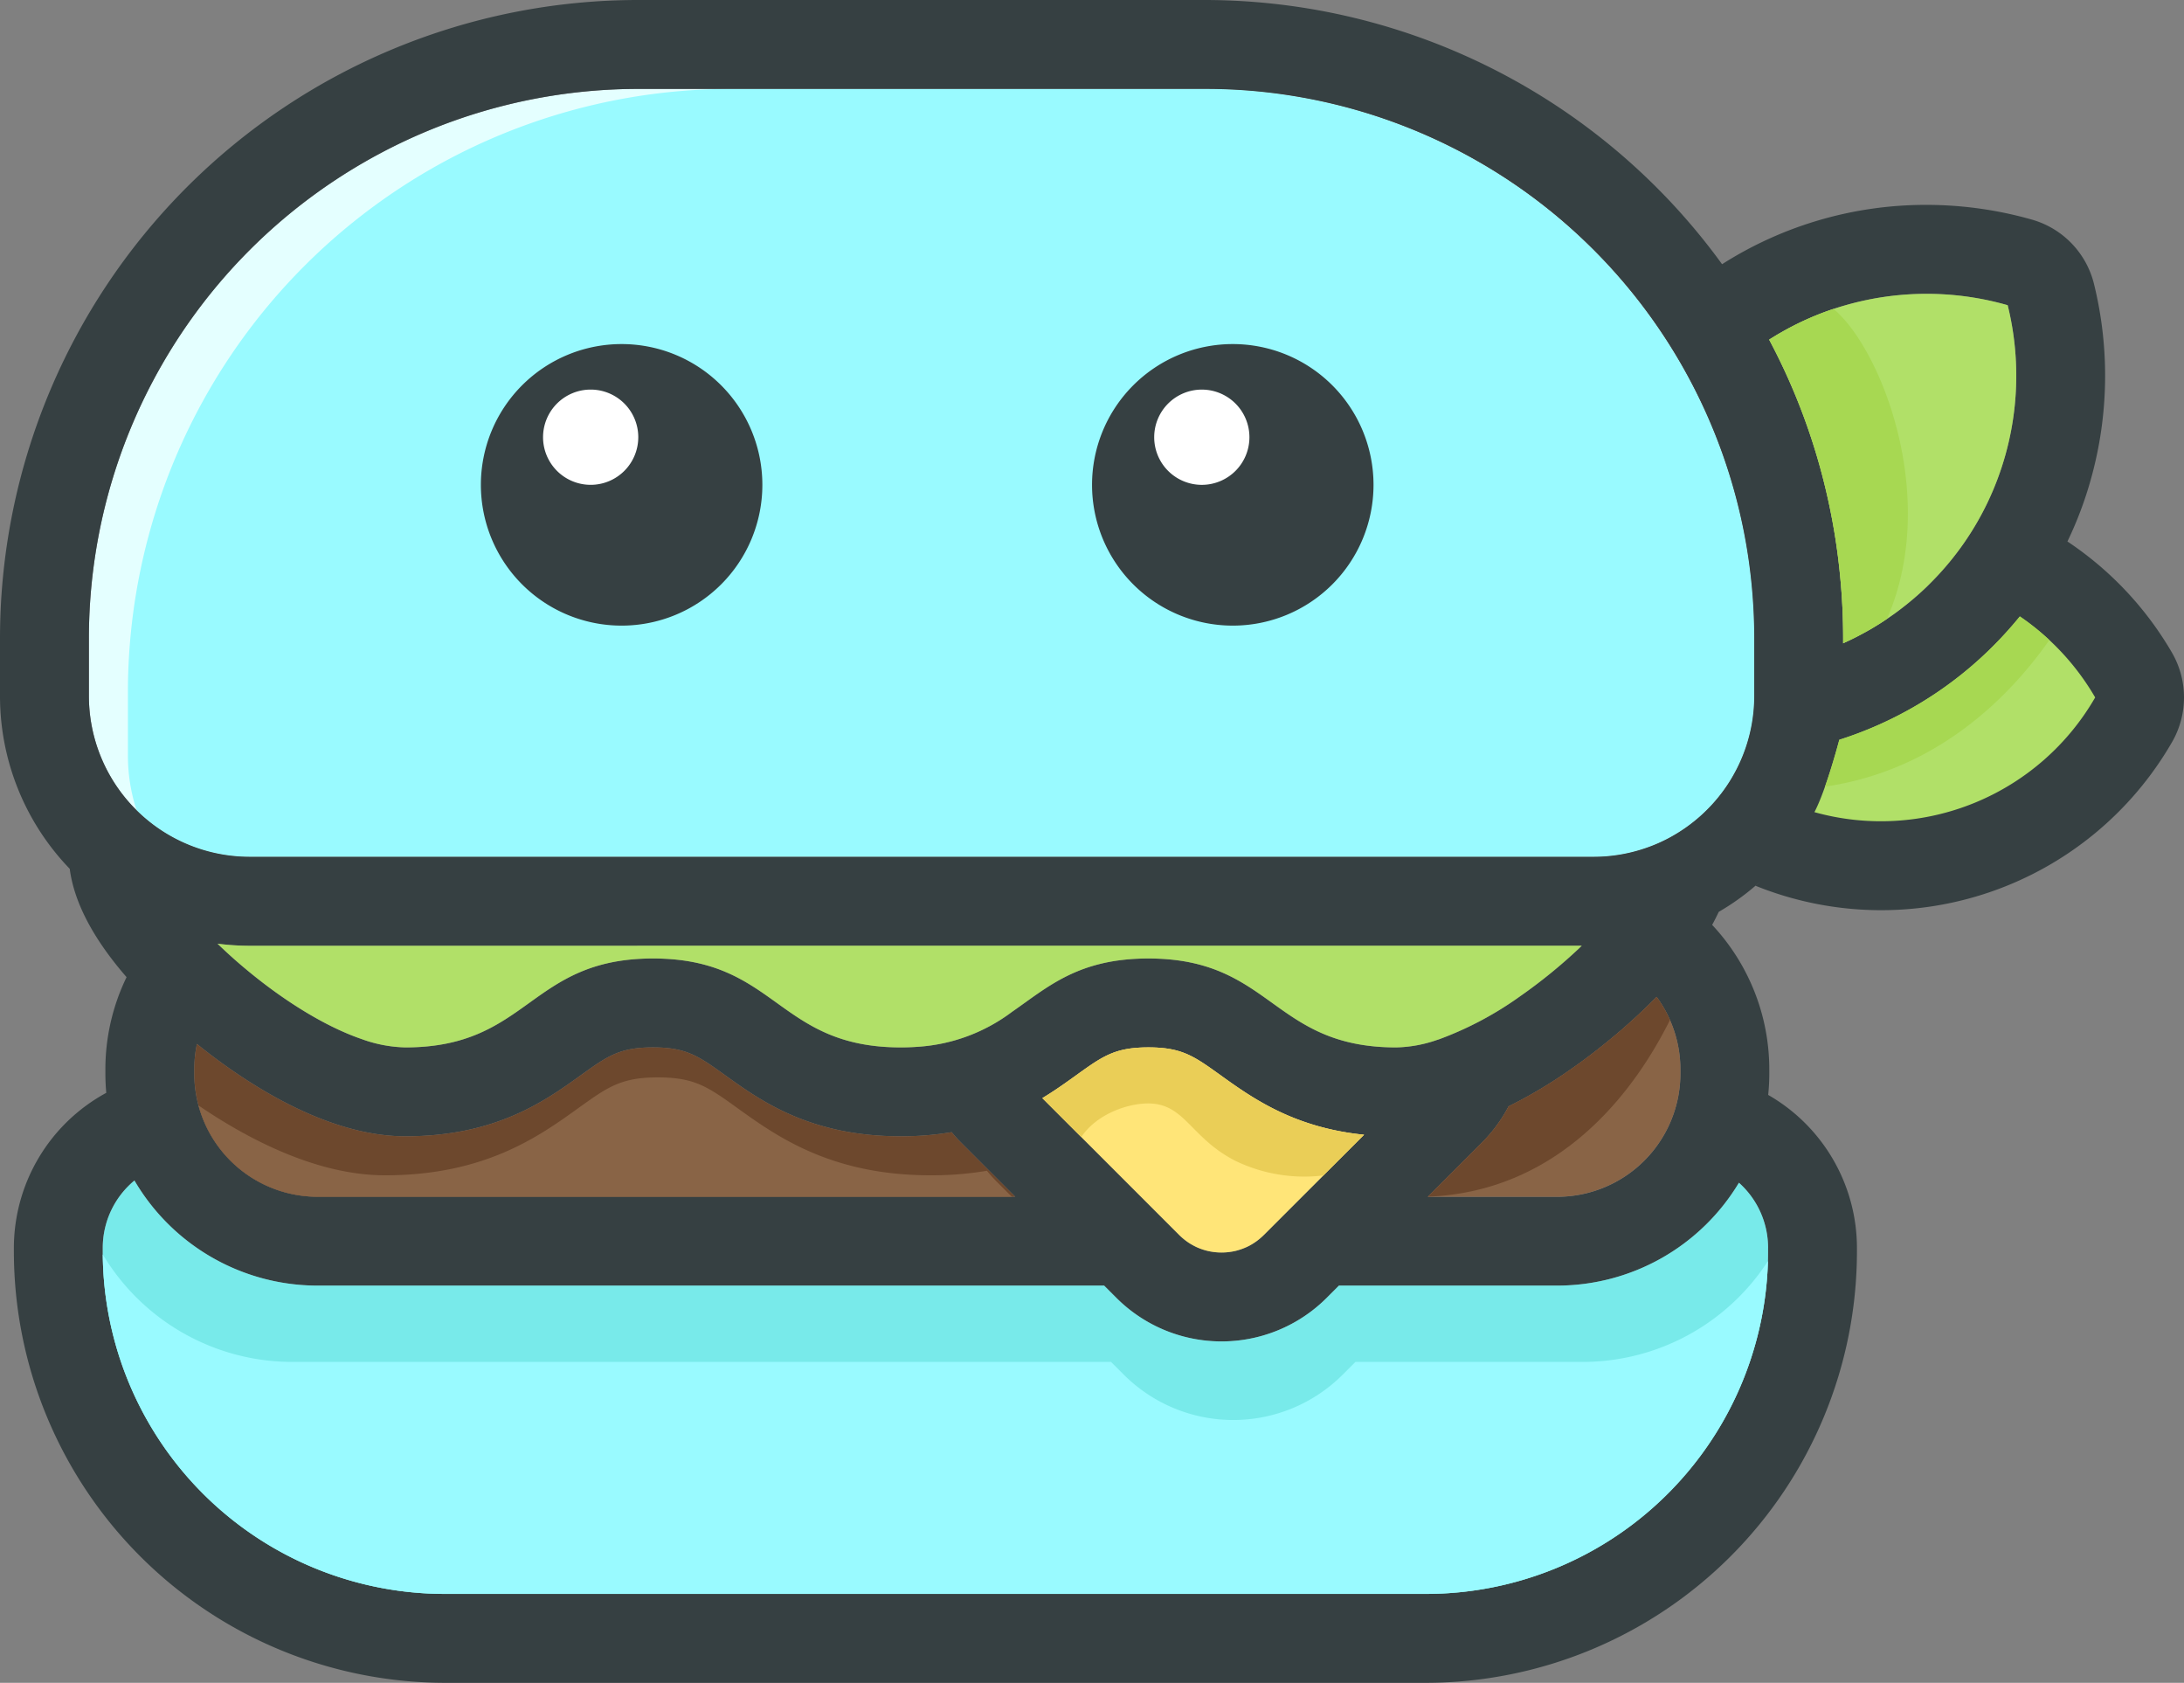 <svg xmlns="http://www.w3.org/2000/svg" xmlns:xlink="http://www.w3.org/1999/xlink" width="288.641" height="222.344" viewBox="0 0 288.641 222.344"><rect x="0" y="0" width="288.641" height="222.344" fill="#808080" stroke="none"/><defs><clipPath id="a"><rect width="288.642" height="222.344" fill="none"/></clipPath></defs><g clip-path="url(#a)"><path d="M235.234,83.97a72.6,72.6,0,0,0-72.514-68.725H87.864A72.618,72.618,0,0,0,15.245,87.864v7.571a21.256,21.256,0,0,0,21.27,21.27H214.076a21.09,21.09,0,0,0,6.649-1.063,20.611,20.611,0,0,0,3.665-1.6,21.37,21.37,0,0,0,6.878-6.085,20.155,20.155,0,0,0,1.457-2.3,20.689,20.689,0,0,0,1.016-2.12,21.235,21.235,0,0,0,1.6-8.1V87.864c0-1.3-.035-2.608-.106-3.895M85.65,86.16a18.6,18.6,0,1,1,18.6-18.6,18.6,18.6,0,0,1-18.6,18.6" transform="translate(-3.497 -3.497)" fill="#e4ffff"/><path d="M21.938,95v8.315a23.249,23.249,0,0,0,1.145,7.23,21.427,21.427,0,0,0,3.09,2.544A21.193,21.193,0,0,0,38.05,116.7H215.612a21.085,21.085,0,0,0,6.649-1.063,20.643,20.643,0,0,0,3.666-1.6,21.379,21.379,0,0,0,6.878-6.085,20.143,20.143,0,0,0,1.456-2.3,20.7,20.7,0,0,0,1.016-2.12,21.236,21.236,0,0,0,1.6-8.1V87.863c0-1.3-.035-2.608-.106-3.894a72.6,72.6,0,0,0-72.513-68.725H101.689A79.75,79.75,0,0,0,21.938,95" transform="translate(-5.033 -3.497)" fill="#99faff"/><path d="M119.674,77.594a18.6,18.6,0,1,1-18.6-18.6,18.6,18.6,0,0,1,18.6,18.6" transform="translate(-18.92 -13.533)" fill="#364042"/><path d="M105.722,73.094A6.292,6.292,0,1,1,99.431,66.8a6.291,6.291,0,0,1,6.292,6.292" transform="translate(-21.367 -15.325)" fill="#fff"/><path d="M224.492,77.594a18.6,18.6,0,1,1-18.6-18.6,18.6,18.6,0,0,1,18.6,18.6" transform="translate(-42.966 -13.533)" fill="#364042"/><path d="M210.539,73.094a6.292,6.292,0,1,1-6.292-6.292,6.291,6.291,0,0,1,6.292,6.292" transform="translate(-45.414 -15.325)" fill="#fff"/><path d="M287.069,86.264a44.49,44.49,0,0,0-13.834-14.72,49.576,49.576,0,0,0,3.131-8.341,50.67,50.67,0,0,0,.376-25.7,11.76,11.76,0,0,0-8.164-8.476,51.049,51.049,0,0,0-13.962-1.957,50.131,50.131,0,0,0-27.02,7.836.1.1,0,0,1,.012.018l-.018-.018A84.559,84.559,0,0,0,159.223,0H84.367A84.369,84.369,0,0,0,0,84.367v7.571a32.882,32.882,0,0,0,9.216,22.856c.652,5,3.712,9.944,7.512,14.314a27.85,27.85,0,0,0-2.8,12.218v.5c0,.864.041,1.721.117,2.567a23.342,23.342,0,0,0-12.211,20.5v.476a57.038,57.038,0,0,0,56.976,56.976H188.44a57.038,57.038,0,0,0,56.977-56.976v-.476a23.327,23.327,0,0,0-11.731-20.224,26.682,26.682,0,0,0,.147-2.843v-.5A27.927,27.927,0,0,0,226.28,122.2c.317-.57.6-1.146.875-1.721a32,32,0,0,0,4.858-3.454c.235-.2.464-.4.687-.6-.223.212-.452.411-.682.611a44.367,44.367,0,0,0,55.051-19,11.8,11.8,0,0,0,0-11.771m-57.253,70.011a11.527,11.527,0,0,1,3.853,8.617v.476A45.226,45.226,0,0,1,188.44,210.6H58.809A45.226,45.226,0,0,1,13.58,165.368v-.476a11.548,11.548,0,0,1,4.188-8.91,28.05,28.05,0,0,0,24.2,13.885H145.925l1.615,1.616a19.655,19.655,0,0,0,27.8,0l1.615-1.616h28.841a28.038,28.038,0,0,0,24.025-13.592M208.693,125.3a68.9,68.9,0,0,1-7.83,6.361,45.078,45.078,0,0,1-10.585,5.628c-.141.052-.276.094-.411.135a17.4,17.4,0,0,1-5.356.969c-16.371,0-16.371-11.748-32.735-11.748-9.287,0-13.3,3.783-18.033,7.054a23.163,23.163,0,0,1-12.44,4.611c-.717.053-1.469.082-2.262.082-16.37,0-16.37-11.748-32.735-11.748s-16.37,11.748-32.735,11.748a18.008,18.008,0,0,1-5.768-1.1c-5-1.715-10.538-5.257-15.284-9.222-1.328-1.1-2.591-2.238-3.766-3.383a33.036,33.036,0,0,0,4.264.276H209.045c-.117.112-.235.223-.352.341m4.241,11.924a79.875,79.875,0,0,0,6.008-5.5,16.191,16.191,0,0,1,3.143,9.609v.5a16.295,16.295,0,0,1-16.295,16.294H188.7l4.793-4.793,2.379-2.379a19.592,19.592,0,0,0,3.507-4.77,62.639,62.639,0,0,0,7.789-4.6c2.249-1.545,4.206-3.072,5.762-4.358m-32.659,12.711L167.03,163.176a8.8,8.8,0,0,1-.916.788c-.212.153-.429.3-.653.435h-.005a6.445,6.445,0,0,1-.687.364,8.573,8.573,0,0,1-1.445.506,8.218,8.218,0,0,1-1.886.223,8.125,8.125,0,0,1-1.879-.223,8.271,8.271,0,0,1-1.451-.506c-.235-.111-.464-.234-.687-.364s-.441-.276-.658-.435a8.269,8.269,0,0,1-.916-.788L137.76,145.091c1.691-1.022,3.16-2.079,4.493-3.037.23-.164.447-.323.664-.475,3.066-2.191,4.74-3.189,8.858-3.189s5.786,1,8.852,3.189c.217.153.435.311.663.475,4.159,2.984,9.657,6.938,18.985,7.877M30.914,141.578c6.149,4.217,14.462,8.558,22.655,8.558,11.965,0,18.468-4.67,23.214-8.083.229-.164.446-.323.663-.475,3.066-2.191,4.741-3.189,8.858-3.189s5.786,1,8.852,3.189c.217.153.435.311.664.475,4.746,3.413,11.254,8.083,23.219,8.083a39.991,39.991,0,0,0,6.737-.546A17.663,17.663,0,0,0,127,150.947l7.172,7.172H41.968a16.295,16.295,0,0,1-16.294-16.294v-.5a16.464,16.464,0,0,1,.353-3.389c1.392,1.122,3.042,2.379,4.887,3.642m200.928-49.64a21.236,21.236,0,0,1-1.6,8.1,20.525,20.525,0,0,1-1.016,2.12,20.151,20.151,0,0,1-1.457,2.3,21.37,21.37,0,0,1-6.878,6.085,20.637,20.637,0,0,1-3.665,1.6,21.094,21.094,0,0,1-6.649,1.063H33.017a21.259,21.259,0,0,1-21.269-21.27V84.367A72.618,72.618,0,0,1,84.367,11.748h74.856a72.506,72.506,0,0,1,72.514,68.725c.07,1.286.106,2.59.106,3.895Zm1.973-47.067h.006c.247-.159.5-.311.746-.464.264-.165.534-.323.811-.476.54-.311,1.086-.61,1.633-.887s1.11-.552,1.674-.8a37.212,37.212,0,0,1,3.63-1.422c.511-.17,1.022-.328,1.539-.475a38.9,38.9,0,0,1,21.481-.018,38.836,38.836,0,0,1-2.649,26.045A38.437,38.437,0,0,1,255.6,76.56c-.311.323-.64.647-.963.969a38.841,38.841,0,0,1-3.672,3.119c-.5.388-1.028.746-1.544,1.1s-1.046.693-1.58,1.016c-.27.164-.546.328-.816.482-.535.305-1.081.6-1.639.887-.54.276-1.1.546-1.662.8-.042.018-.089.035-.123.053l-.006.146v-.763q0-4.1-.388-8.124a83.69,83.69,0,0,0-1.915-11.583,82.726,82.726,0,0,0-7.472-19.783Z" fill="#364042"/><path d="M332.3,77.926a38.424,38.424,0,0,1-7.09,10.191c-.311.324-.64.647-.963.969a38.829,38.829,0,0,1-3.671,3.119c-.5.388-1.028.746-1.544,1.1s-1.046.694-1.581,1.016c-.27.164-.546.329-.817.482-.534.305-1.08.6-1.638.887-.541.276-1.1.546-1.662.8-.042.017-.089.035-.124.052l-.005.147v-.764q0-4.1-.388-8.124A83.681,83.681,0,0,0,310.9,76.217a82.74,82.74,0,0,0-7.472-19.783v-.006h.005c.247-.159.5-.311.746-.464q.4-.246.811-.475c.541-.311,1.087-.611,1.634-.887s1.11-.553,1.674-.805a37.138,37.138,0,0,1,3.63-1.421c.511-.17,1.022-.329,1.539-.476a38.9,38.9,0,0,1,21.481-.018A38.845,38.845,0,0,1,332.3,77.926" transform="translate(-69.61 -11.557)" fill="#b1e068"/><path d="M348.291,116.4a32.684,32.684,0,0,1-37.105,15.154c1.562-2.954,3.29-9.562,3.29-9.562a50.257,50.257,0,0,0,19.7-11.76,52.254,52.254,0,0,0,4.159-4.534,32.995,32.995,0,0,1,9.956,10.7" transform="translate(-71.39 -24.248)" fill="#b1e068"/><path d="M278.266,180.539v.5a16.295,16.295,0,0,1-16.294,16.294H244.885l4.793-4.793,2.379-2.379a19.649,19.649,0,0,0,3.507-4.77,62.624,62.624,0,0,0,7.788-4.6c2.25-1.545,4.206-3.072,5.762-4.358a79.563,79.563,0,0,0,6.009-5.5,16.2,16.2,0,0,1,3.143,9.61" transform="translate(-56.18 -39.214)" fill="#896446"/><path d="M237.713,211.329v.475a45.226,45.226,0,0,1-45.229,45.23H62.853A45.226,45.226,0,0,1,17.624,211.8v-.475a11.548,11.548,0,0,1,4.188-8.911,28.049,28.049,0,0,0,24.2,13.886H149.968l1.615,1.616a19.656,19.656,0,0,0,27.8,0l1.615-1.616h28.841a28.038,28.038,0,0,0,24.025-13.592,11.527,11.527,0,0,1,3.853,8.617" transform="translate(-4.043 -46.438)" fill="#78eaea"/><path d="M237.7,215.963A29.175,29.175,0,0,1,213.2,229.29H183.181l-1.681,1.681a20.46,20.46,0,0,1-28.934,0l-1.682-1.681H42.668a29.2,29.2,0,0,1-25.038-14.2,45.225,45.225,0,0,0,45.224,44.853H192.485A45.226,45.226,0,0,0,237.7,215.963" transform="translate(-4.045 -49.344)" fill="#99faff"/><path d="M141.821,199.184H49.613A16.295,16.295,0,0,1,33.319,182.89v-.5A16.512,16.512,0,0,1,33.671,179c1.392,1.122,3.043,2.379,4.887,3.642,6.15,4.217,14.462,8.558,22.656,8.558,11.965,0,18.467-4.67,23.213-8.083.23-.164.447-.323.664-.475,3.066-2.192,4.74-3.189,8.858-3.189s5.786,1,8.852,3.189c.217.153.435.311.663.475,4.746,3.413,11.254,8.083,23.219,8.083a40,40,0,0,0,6.738-.546,17.668,17.668,0,0,0,1.228,1.357Z" transform="translate(-7.644 -41.066)" fill="#6d482d"/><path d="M141.536,200.5l-1.939-1.939a19.7,19.7,0,0,1-1.352-1.494,44.1,44.1,0,0,1-7.422.6c-13.18,0-20.35-5.144-25.577-8.9-.253-.182-.492-.356-.731-.525-3.377-2.413-5.222-3.513-9.751-3.513s-6.38,1.1-9.757,3.513c-.24.169-.479.343-.731.525-5.228,3.759-12.391,8.9-25.571,8.9-8.9,0-17.915-4.644-24.658-9.225A16.294,16.294,0,0,0,49.78,200.5Z" transform="translate(-7.811 -42.378)" fill="#896446"/><path d="M221.289,191.131l-13.246,13.246a8.78,8.78,0,0,1-.916.787c-.212.153-.429.3-.652.435h-.006a6.319,6.319,0,0,1-.687.365,8.647,8.647,0,0,1-1.445.505,8.217,8.217,0,0,1-1.886.223,8.125,8.125,0,0,1-1.879-.223,8.34,8.34,0,0,1-1.451-.505c-.235-.112-.464-.235-.687-.365s-.44-.276-.657-.435a8.2,8.2,0,0,1-.917-.787l-18.086-18.086c1.692-1.022,3.16-2.079,4.494-3.037.229-.164.446-.323.664-.475,3.066-2.192,4.741-3.19,8.858-3.19s5.786,1,8.852,3.19c.217.153.435.311.664.475,4.158,2.984,9.656,6.937,18.984,7.877" transform="translate(-41.013 -41.2)" fill="#ffe578"/><path d="M217.606,162.074c-.117.112-.235.223-.352.341a68.977,68.977,0,0,1-7.83,6.361,45.048,45.048,0,0,1-10.585,5.628c-.141.052-.277.094-.412.135a17.4,17.4,0,0,1-5.357.969c-16.37,0-16.37-11.748-32.735-11.748-9.286,0-13.3,3.783-18.032,7.054a23.166,23.166,0,0,1-12.441,4.611c-.717.053-1.468.082-2.261.082-16.371,0-16.371-11.748-32.735-11.748S78.495,175.508,62.13,175.508a17.994,17.994,0,0,1-5.769-1.1c-5-1.715-10.538-5.257-15.284-9.222-1.327-1.1-2.59-2.238-3.765-3.383a33.027,33.027,0,0,0,4.264.276Z" transform="translate(-8.56 -37.119)" fill="#b1e068"/><path d="M313,128.185c15.164-2.2,24.72-12.319,29.653-19.37a32.884,32.884,0,0,0-3.9-3.12,52.133,52.133,0,0,1-4.159,4.534,50.243,50.243,0,0,1-19.7,11.76s-.847,3.24-1.891,6.2" transform="translate(-71.807 -24.248)" fill="#a7d852"/><path d="M306.622,55.2c-.546.276-1.093.576-1.633.887q-.414.229-.811.475c-.247.153-.5.306-.746.465h-.006v.005A82.69,82.69,0,0,1,310.9,76.811a83.7,83.7,0,0,1,1.915,11.583q.388,4.027.388,8.123v.764l.006-.146c.035-.018.082-.035.123-.053.564-.253,1.122-.522,1.662-.8.558-.282,1.1-.581,1.639-.887.27-.153.546-.317.816-.482.524-.316,1.036-.644,1.547-.994,6.991-15.963-.746-35.712-7.069-40.951a37.1,37.1,0,0,0-3.63,1.422c-.563.252-1.121.522-1.674.8" transform="translate(-69.61 -12.152)" fill="#a7d852"/><path d="M276.887,173.985a16.213,16.213,0,0,0-1.764-3.055,79.729,79.729,0,0,1-6.009,5.5c-1.557,1.286-3.512,2.813-5.762,4.358a62.683,62.683,0,0,1-7.789,4.6,19.6,19.6,0,0,1-3.507,4.769l-2.379,2.379-4.793,4.793c17.98-.7,27.687-14.672,32-23.347" transform="translate(-56.18 -39.214)" fill="#6d482d"/><path d="M221.289,191.131c-9.328-.94-14.826-4.893-18.984-7.877-.23-.164-.447-.323-.664-.475-3.066-2.192-4.734-3.19-8.852-3.19s-5.792,1-8.858,3.19c-.217.153-.435.311-.664.475-1.334.958-2.8,2.015-4.494,3.037l5.142,5.142h0c2.054-3.081,6.295-4.521,9.071-4.435,4.679.145,5.46,4.635,11.356,7.609a20.98,20.98,0,0,0,11.572,1.9l5.374-5.374" transform="translate(-41.013 -41.2)" fill="#eace57"/></g></svg>